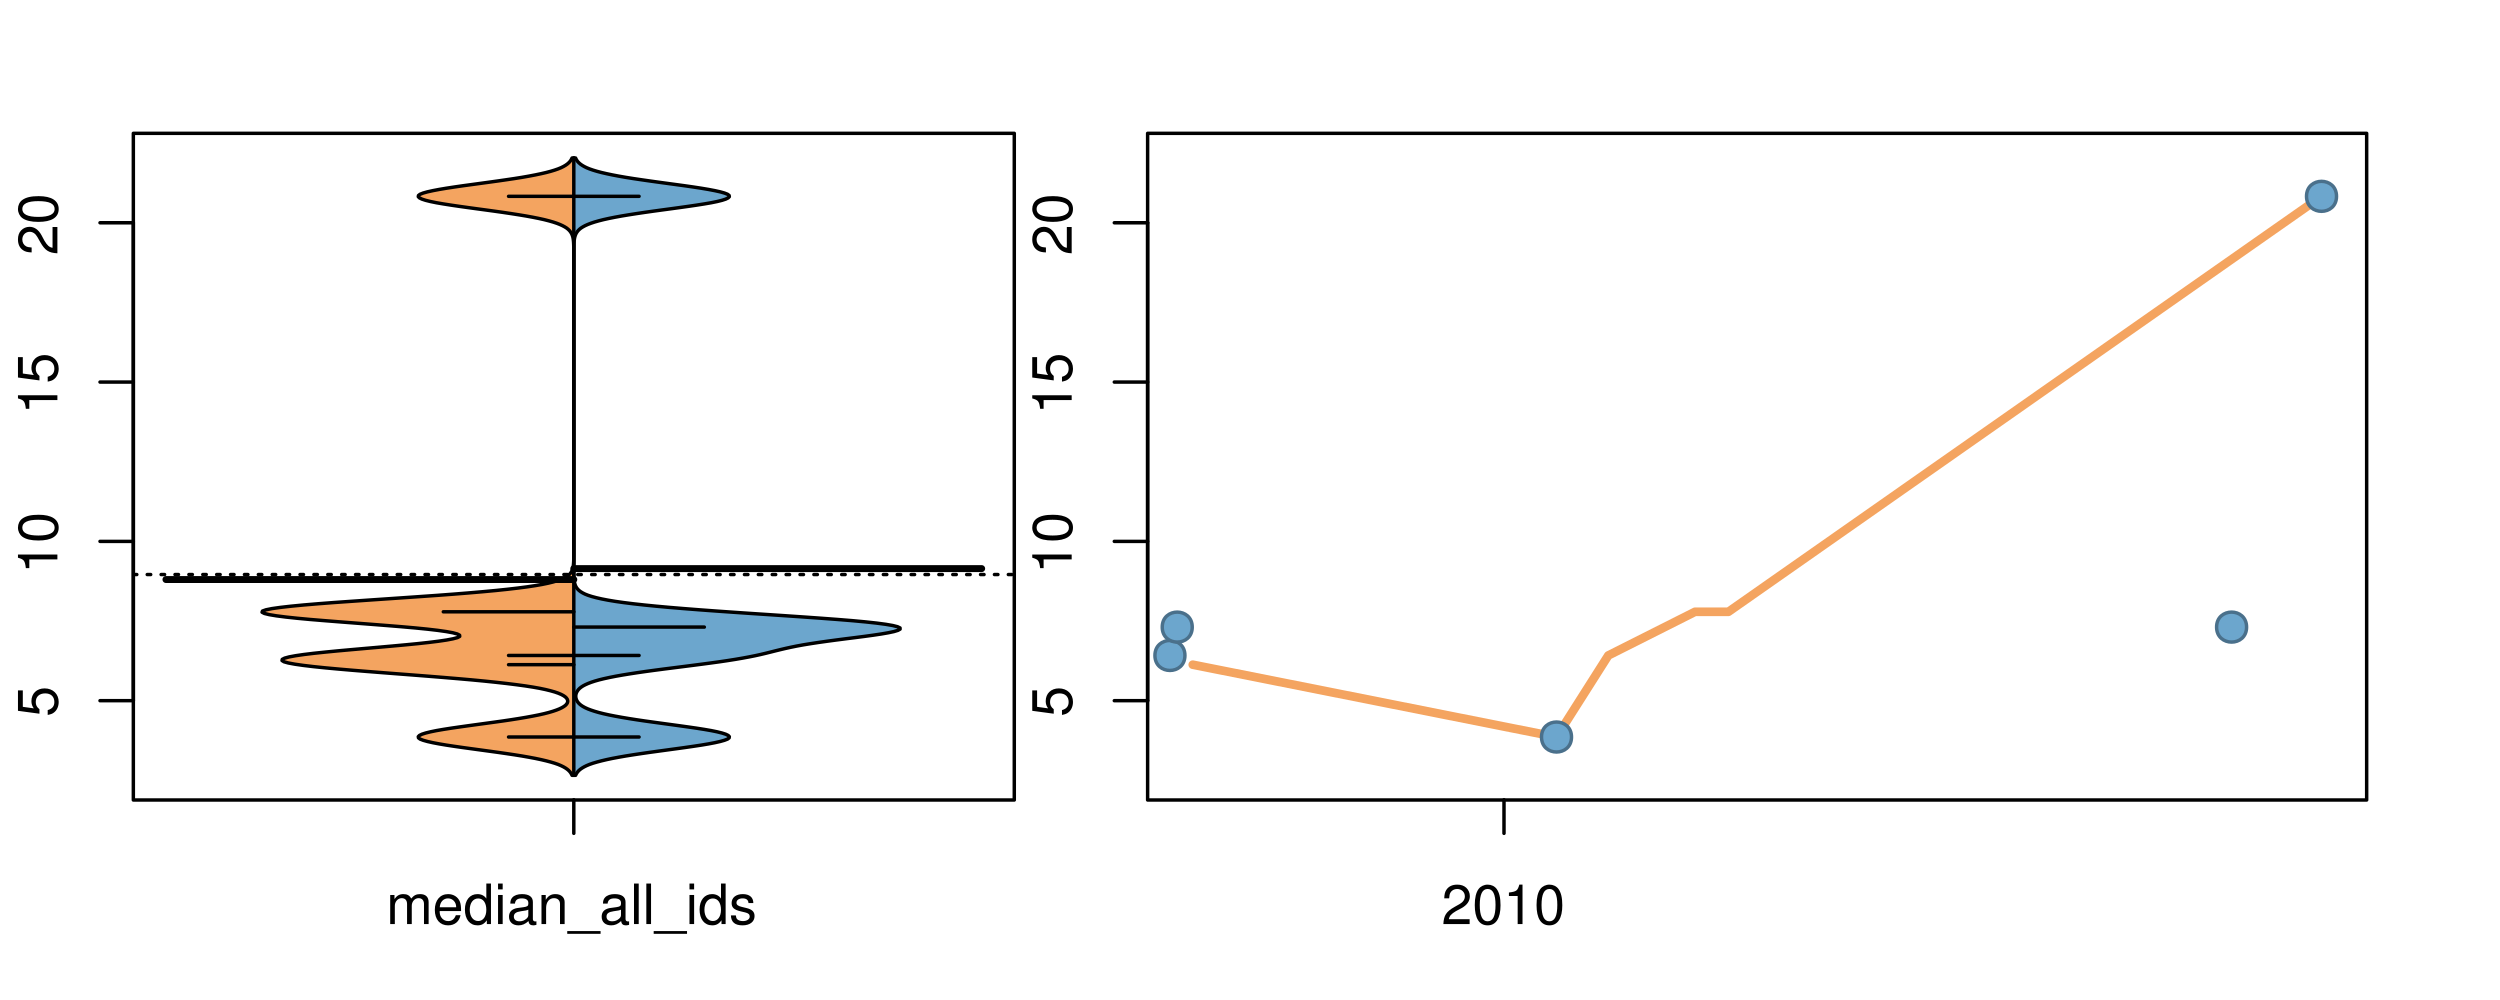 <?xml version="1.0" encoding="UTF-8"?>
<svg xmlns="http://www.w3.org/2000/svg" xmlns:xlink="http://www.w3.org/1999/xlink" width="540pt" height="216pt" viewBox="0 0 540 216" version="1.1">
<defs>
<g>
<symbol overflow="visible" id="glyph0-0">
<path style="stroke:none;" d="M -8.516 -5.719 L -8.516 -1.312 L -3.875 -0.688 L -3.875 -1.656 C -4.469 -2.141 -4.672 -2.562 -4.672 -3.219 C -4.672 -4.359 -3.891 -5.078 -2.625 -5.078 C -1.406 -5.078 -0.656 -4.375 -0.656 -3.219 C -0.656 -2.297 -1.125 -1.734 -2.094 -1.469 L -2.094 -0.422 C -1.391 -0.562 -1.062 -0.688 -0.75 -0.938 C -0.094 -1.422 0.281 -2.281 0.281 -3.234 C 0.281 -4.953 -0.969 -6.156 -2.766 -6.156 C -4.453 -6.156 -5.609 -5.047 -5.609 -3.406 C -5.609 -2.812 -5.453 -2.328 -5.094 -1.844 L -7.469 -2.172 L -7.469 -5.719 Z M -8.516 -5.719 "/>
</symbol>
<symbol overflow="visible" id="glyph0-1">
<path style="stroke:none;" d="M -6.062 -3.109 L 0 -3.109 L 0 -4.156 L -8.516 -4.156 L -8.516 -3.469 C -7.203 -3.094 -7.016 -2.859 -6.812 -1.219 L -6.062 -1.219 Z M -6.062 -3.109 "/>
</symbol>
<symbol overflow="visible" id="glyph0-2">
<path style="stroke:none;" d="M -8.516 -3.297 C -8.516 -2.516 -8.156 -1.781 -7.578 -1.344 C -6.828 -0.797 -5.688 -0.516 -4.109 -0.516 C -1.25 -0.516 0.281 -1.469 0.281 -3.297 C 0.281 -5.094 -1.25 -6.078 -4.047 -6.078 C -5.703 -6.078 -6.797 -5.812 -7.578 -5.25 C -8.172 -4.812 -8.516 -4.109 -8.516 -3.297 Z M -7.578 -3.297 C -7.578 -4.438 -6.422 -5 -4.141 -5 C -1.734 -5 -0.594 -4.453 -0.594 -3.281 C -0.594 -2.156 -1.781 -1.594 -4.109 -1.594 C -6.438 -1.594 -7.578 -2.156 -7.578 -3.297 Z M -7.578 -3.297 "/>
</symbol>
<symbol overflow="visible" id="glyph0-3">
<path style="stroke:none;" d="M -1.047 -6.078 L -1.047 -1.594 C -1.734 -1.703 -2.188 -2.094 -2.797 -3.125 L -3.438 -4.328 C -4.094 -5.516 -4.969 -6.125 -6.016 -6.125 C -6.719 -6.125 -7.375 -5.844 -7.844 -5.344 C -8.297 -4.844 -8.516 -4.219 -8.516 -3.406 C -8.516 -2.328 -8.125 -1.531 -7.406 -1.062 C -6.953 -0.75 -6.422 -0.625 -5.562 -0.594 L -5.562 -1.656 C -6.125 -1.688 -6.484 -1.766 -6.75 -1.906 C -7.266 -2.188 -7.578 -2.734 -7.578 -3.375 C -7.578 -4.328 -6.906 -5.047 -5.984 -5.047 C -5.312 -5.047 -4.734 -4.656 -4.312 -3.906 L -3.688 -2.797 C -2.672 -1.016 -1.875 -0.5 0 -0.406 L 0 -6.078 Z M -1.047 -6.078 "/>
</symbol>
<symbol overflow="visible" id="glyph0-4">
<path style="stroke:none;" d="M -8.75 -5.938 L -8.75 -4.938 L -5.5 -4.938 C -6.125 -4.531 -6.469 -3.859 -6.469 -3.016 C -6.469 -1.375 -5.156 -0.312 -3.156 -0.312 C -1.031 -0.312 0.281 -1.359 0.281 -3.047 C 0.281 -3.906 -0.047 -4.516 -0.828 -5.047 L 0 -5.047 L 0 -5.938 Z M -5.531 -3.188 C -5.531 -4.266 -4.578 -4.938 -3.078 -4.938 C -1.625 -4.938 -0.656 -4.25 -0.656 -3.188 C -0.656 -2.094 -1.625 -1.359 -3.094 -1.359 C -4.562 -1.359 -5.531 -2.094 -5.531 -3.188 Z M -5.531 -3.188 "/>
</symbol>
<symbol overflow="visible" id="glyph0-5">
<path style="stroke:none;" d="M -6.281 -3.094 L -6.281 -2.047 L -7.266 -2.047 C -7.688 -2.047 -7.906 -2.297 -7.906 -2.75 C -7.906 -2.828 -7.906 -2.875 -7.891 -3.094 L -8.719 -3.094 C -8.766 -2.875 -8.781 -2.734 -8.781 -2.531 C -8.781 -1.609 -8.25 -1.062 -7.359 -1.062 L -6.281 -1.062 L -6.281 -0.219 L -5.469 -0.219 L -5.469 -1.062 L 0 -1.062 L 0 -2.047 L -5.469 -2.047 L -5.469 -3.094 Z M -6.281 -3.094 "/>
</symbol>
<symbol overflow="visible" id="glyph0-6">
<path style="stroke:none;" d="M 1.516 -6.938 L 1.516 0.266 L 2.109 0.266 L 2.109 -6.938 Z M 1.516 -6.938 "/>
</symbol>
<symbol overflow="visible" id="glyph0-7">
<path style="stroke:none;" d="M -6.469 -3.266 C -6.469 -1.5 -5.203 -0.438 -3.094 -0.438 C -0.984 -0.438 0.281 -1.484 0.281 -3.281 C 0.281 -5.047 -0.984 -6.125 -3.047 -6.125 C -5.219 -6.125 -6.469 -5.078 -6.469 -3.266 Z M -5.547 -3.281 C -5.547 -4.406 -4.625 -5.078 -3.062 -5.078 C -1.578 -5.078 -0.641 -4.375 -0.641 -3.281 C -0.641 -2.156 -1.578 -1.469 -3.094 -1.469 C -4.609 -1.469 -5.547 -2.156 -5.547 -3.281 Z M -5.547 -3.281 "/>
</symbol>
<symbol overflow="visible" id="glyph0-8">
<path style="stroke:none;" d="M -8.75 -1.828 L -8.75 -0.812 L 0 -0.812 L 0 -1.828 Z M -8.75 -1.828 "/>
</symbol>
<symbol overflow="visible" id="glyph0-9">
<path style="stroke:none;" d="M -1.25 -2.297 L -1.25 -1.047 L 0 -1.047 L 0 -2.297 Z M -1.25 -2.297 "/>
</symbol>
<symbol overflow="visible" id="glyph0-10">
<path style="stroke:none;" d="M -8.516 -6.234 L -8.516 -0.547 L -7.469 -0.547 L -7.469 -5.141 C -4.578 -3.125 -2.797 -2.297 0 -1.656 L 0 -2.781 C -2.719 -3.25 -5.062 -4.312 -7.625 -6.234 Z M -8.516 -6.234 "/>
</symbol>
<symbol overflow="visible" id="glyph0-11">
<path style="stroke:none;" d="M 0 -3.422 L -6.281 -5.828 L -6.281 -4.703 L -1.188 -2.922 L -6.281 -1.25 L -6.281 -0.125 L 0 -2.328 Z M 0 -3.422 "/>
</symbol>
<symbol overflow="visible" id="glyph0-12">
<path style="stroke:none;" d="M -0.594 -6.422 C -0.562 -6.312 -0.562 -6.266 -0.562 -6.203 C -0.562 -5.859 -0.75 -5.656 -1.062 -5.656 L -4.75 -5.656 C -5.875 -5.656 -6.469 -4.844 -6.469 -3.297 C -6.469 -2.391 -6.203 -1.625 -5.734 -1.219 C -5.406 -0.922 -5.047 -0.797 -4.422 -0.781 L -4.422 -1.781 C -5.203 -1.875 -5.547 -2.328 -5.547 -3.266 C -5.547 -4.156 -5.203 -4.672 -4.609 -4.672 L -4.344 -4.672 C -3.922 -4.672 -3.75 -4.422 -3.641 -3.625 C -3.469 -2.203 -3.422 -1.984 -3.266 -1.609 C -2.969 -0.875 -2.406 -0.5 -1.578 -0.5 C -0.438 -0.5 0.281 -1.297 0.281 -2.562 C 0.281 -3.359 0 -4 -0.641 -4.703 C -0.016 -4.781 0.281 -5.094 0.281 -5.734 C 0.281 -5.938 0.25 -6.094 0.172 -6.422 Z M -1.984 -4.672 C -1.641 -4.672 -1.438 -4.578 -1.156 -4.266 C -0.797 -3.859 -0.594 -3.375 -0.594 -2.781 C -0.594 -2 -0.969 -1.547 -1.609 -1.547 C -2.266 -1.547 -2.609 -1.984 -2.766 -3.062 C -2.906 -4.109 -2.953 -4.328 -3.109 -4.672 Z M -1.984 -4.672 "/>
</symbol>
<symbol overflow="visible" id="glyph0-13">
<path style="stroke:none;" d="M 0 -5.781 L -6.281 -5.781 L -6.281 -4.781 L -2.719 -4.781 C -1.438 -4.781 -0.594 -4.109 -0.594 -3.078 C -0.594 -2.281 -1.078 -1.781 -1.844 -1.781 L -6.281 -1.781 L -6.281 -0.781 L -1.438 -0.781 C -0.391 -0.781 0.281 -1.562 0.281 -2.781 C 0.281 -3.703 -0.047 -4.297 -0.875 -4.891 L 0 -4.891 Z M 0 -5.781 "/>
</symbol>
<symbol overflow="visible" id="glyph0-14">
<path style="stroke:none;" d="M -2.812 -6.156 C -3.766 -6.156 -4.344 -6.078 -4.812 -5.906 C -5.844 -5.5 -6.469 -4.531 -6.469 -3.359 C -6.469 -1.609 -5.125 -0.484 -3.062 -0.484 C -1 -0.484 0.281 -1.578 0.281 -3.344 C 0.281 -4.781 -0.547 -5.766 -1.906 -6.031 L -1.906 -5.016 C -1.078 -4.734 -0.641 -4.172 -0.641 -3.375 C -0.641 -2.734 -0.938 -2.203 -1.469 -1.859 C -1.828 -1.625 -2.188 -1.531 -2.812 -1.531 Z M -3.625 -1.547 C -4.781 -1.625 -5.547 -2.344 -5.547 -3.344 C -5.547 -4.328 -4.734 -5.094 -3.703 -5.094 C -3.672 -5.094 -3.641 -5.094 -3.625 -5.078 Z M -3.625 -1.547 "/>
</symbol>
<symbol overflow="visible" id="glyph1-0">
<path style="stroke:none;" d="M 0.844 -6.281 L 0.844 0 L 1.844 0 L 1.844 -3.953 C 1.844 -4.859 2.516 -5.594 3.328 -5.594 C 4.062 -5.594 4.484 -5.141 4.484 -4.328 L 4.484 0 L 5.5 0 L 5.5 -3.953 C 5.5 -4.859 6.156 -5.594 6.969 -5.594 C 7.703 -5.594 8.141 -5.125 8.141 -4.328 L 8.141 0 L 9.141 0 L 9.141 -4.719 C 9.141 -5.844 8.5 -6.469 7.312 -6.469 C 6.484 -6.469 5.969 -6.219 5.391 -5.516 C 5.016 -6.188 4.516 -6.469 3.703 -6.469 C 2.859 -6.469 2.297 -6.156 1.766 -5.406 L 1.766 -6.281 Z M 0.844 -6.281 "/>
</symbol>
<symbol overflow="visible" id="glyph1-1">
<path style="stroke:none;" d="M 6.156 -2.812 C 6.156 -3.766 6.078 -4.344 5.906 -4.812 C 5.5 -5.844 4.531 -6.469 3.359 -6.469 C 1.609 -6.469 0.484 -5.125 0.484 -3.062 C 0.484 -1 1.578 0.281 3.344 0.281 C 4.781 0.281 5.766 -0.547 6.031 -1.906 L 5.016 -1.906 C 4.734 -1.078 4.172 -0.641 3.375 -0.641 C 2.734 -0.641 2.203 -0.938 1.859 -1.469 C 1.625 -1.828 1.531 -2.188 1.531 -2.812 Z M 1.547 -3.625 C 1.625 -4.781 2.344 -5.547 3.344 -5.547 C 4.328 -5.547 5.094 -4.734 5.094 -3.703 C 5.094 -3.672 5.094 -3.641 5.078 -3.625 Z M 1.547 -3.625 "/>
</symbol>
<symbol overflow="visible" id="glyph1-2">
<path style="stroke:none;" d="M 5.938 -8.75 L 4.938 -8.75 L 4.938 -5.5 C 4.531 -6.125 3.859 -6.469 3.016 -6.469 C 1.375 -6.469 0.312 -5.156 0.312 -3.156 C 0.312 -1.031 1.359 0.281 3.047 0.281 C 3.906 0.281 4.516 -0.047 5.047 -0.828 L 5.047 0 L 5.938 0 Z M 3.188 -5.531 C 4.266 -5.531 4.938 -4.578 4.938 -3.078 C 4.938 -1.625 4.25 -0.656 3.188 -0.656 C 2.094 -0.656 1.359 -1.625 1.359 -3.094 C 1.359 -4.562 2.094 -5.531 3.188 -5.531 Z M 3.188 -5.531 "/>
</symbol>
<symbol overflow="visible" id="glyph1-3">
<path style="stroke:none;" d="M 1.797 -6.281 L 0.797 -6.281 L 0.797 0 L 1.797 0 Z M 1.797 -8.75 L 0.797 -8.75 L 0.797 -7.484 L 1.797 -7.484 Z M 1.797 -8.75 "/>
</symbol>
<symbol overflow="visible" id="glyph1-4">
<path style="stroke:none;" d="M 6.422 -0.594 C 6.312 -0.562 6.266 -0.562 6.203 -0.562 C 5.859 -0.562 5.656 -0.75 5.656 -1.062 L 5.656 -4.75 C 5.656 -5.875 4.844 -6.469 3.297 -6.469 C 2.391 -6.469 1.625 -6.203 1.219 -5.734 C 0.922 -5.406 0.797 -5.047 0.781 -4.422 L 1.781 -4.422 C 1.875 -5.203 2.328 -5.547 3.266 -5.547 C 4.156 -5.547 4.672 -5.203 4.672 -4.609 L 4.672 -4.344 C 4.672 -3.922 4.422 -3.75 3.625 -3.641 C 2.203 -3.469 1.984 -3.422 1.609 -3.266 C 0.875 -2.969 0.5 -2.406 0.5 -1.578 C 0.5 -0.438 1.297 0.281 2.562 0.281 C 3.359 0.281 4 0 4.703 -0.641 C 4.781 -0.016 5.094 0.281 5.734 0.281 C 5.938 0.281 6.094 0.25 6.422 0.172 Z M 4.672 -1.984 C 4.672 -1.641 4.578 -1.438 4.266 -1.156 C 3.859 -0.797 3.375 -0.594 2.781 -0.594 C 2 -0.594 1.547 -0.969 1.547 -1.609 C 1.547 -2.266 1.984 -2.609 3.062 -2.766 C 4.109 -2.906 4.328 -2.953 4.672 -3.109 Z M 4.672 -1.984 "/>
</symbol>
<symbol overflow="visible" id="glyph1-5">
<path style="stroke:none;" d="M 0.844 -6.281 L 0.844 0 L 1.844 0 L 1.844 -3.469 C 1.844 -4.75 2.516 -5.594 3.547 -5.594 C 4.344 -5.594 4.844 -5.109 4.844 -4.359 L 4.844 0 L 5.844 0 L 5.844 -4.75 C 5.844 -5.797 5.062 -6.469 3.859 -6.469 C 2.922 -6.469 2.312 -6.109 1.766 -5.234 L 1.766 -6.281 Z M 0.844 -6.281 "/>
</symbol>
<symbol overflow="visible" id="glyph1-6">
<path style="stroke:none;" d="M 6.938 1.516 L -0.266 1.516 L -0.266 2.109 L 6.938 2.109 Z M 6.938 1.516 "/>
</symbol>
<symbol overflow="visible" id="glyph1-7">
<path style="stroke:none;" d="M 1.828 -8.75 L 0.812 -8.75 L 0.812 0 L 1.828 0 Z M 1.828 -8.75 "/>
</symbol>
<symbol overflow="visible" id="glyph1-8">
<path style="stroke:none;" d="M 5.25 -4.531 C 5.25 -5.766 4.422 -6.469 2.969 -6.469 C 1.516 -6.469 0.562 -5.719 0.562 -4.547 C 0.562 -3.562 1.062 -3.094 2.562 -2.734 L 3.484 -2.516 C 4.188 -2.344 4.469 -2.094 4.469 -1.625 C 4.469 -1.047 3.875 -0.641 3 -0.641 C 2.453 -0.641 2 -0.797 1.75 -1.062 C 1.594 -1.25 1.531 -1.422 1.469 -1.875 L 0.406 -1.875 C 0.453 -0.422 1.266 0.281 2.922 0.281 C 4.5 0.281 5.516 -0.5 5.516 -1.719 C 5.516 -2.656 4.984 -3.172 3.734 -3.469 L 2.766 -3.703 C 1.953 -3.891 1.609 -4.156 1.609 -4.594 C 1.609 -5.172 2.125 -5.547 2.938 -5.547 C 3.75 -5.547 4.172 -5.203 4.203 -4.531 Z M 5.25 -4.531 "/>
</symbol>
<symbol overflow="visible" id="glyph1-9">
<path style="stroke:none;" d="M 6.078 -1.047 L 1.594 -1.047 C 1.703 -1.734 2.094 -2.188 3.125 -2.797 L 4.328 -3.438 C 5.516 -4.094 6.125 -4.969 6.125 -6.016 C 6.125 -6.719 5.844 -7.375 5.344 -7.844 C 4.844 -8.297 4.219 -8.516 3.406 -8.516 C 2.328 -8.516 1.531 -8.125 1.062 -7.406 C 0.75 -6.953 0.625 -6.422 0.594 -5.562 L 1.656 -5.562 C 1.688 -6.125 1.766 -6.484 1.906 -6.75 C 2.188 -7.266 2.734 -7.578 3.375 -7.578 C 4.328 -7.578 5.047 -6.906 5.047 -5.984 C 5.047 -5.312 4.656 -4.734 3.906 -4.312 L 2.797 -3.688 C 1.016 -2.672 0.5 -1.875 0.406 0 L 6.078 0 Z M 6.078 -1.047 "/>
</symbol>
<symbol overflow="visible" id="glyph1-10">
<path style="stroke:none;" d="M 3.297 -8.516 C 2.516 -8.516 1.781 -8.156 1.344 -7.578 C 0.797 -6.828 0.516 -5.688 0.516 -4.109 C 0.516 -1.25 1.469 0.281 3.297 0.281 C 5.094 0.281 6.078 -1.25 6.078 -4.047 C 6.078 -5.703 5.812 -6.797 5.25 -7.578 C 4.812 -8.172 4.109 -8.516 3.297 -8.516 Z M 3.297 -7.578 C 4.438 -7.578 5 -6.422 5 -4.141 C 5 -1.734 4.453 -0.594 3.281 -0.594 C 2.156 -0.594 1.594 -1.781 1.594 -4.109 C 1.594 -6.438 2.156 -7.578 3.297 -7.578 Z M 3.297 -7.578 "/>
</symbol>
<symbol overflow="visible" id="glyph1-11">
<path style="stroke:none;" d="M 3.109 -6.062 L 3.109 0 L 4.156 0 L 4.156 -8.516 L 3.469 -8.516 C 3.094 -7.203 2.859 -7.016 1.219 -6.812 L 1.219 -6.062 Z M 3.109 -6.062 "/>
</symbol>
</g>
<clipPath id="clip1">
  <path d="M 28.801 28.801 L 220.086 28.801 L 220.086 173.801 L 28.801 173.801 Z M 28.801 28.801 "/>
</clipPath>
<clipPath id="clip2">
  <path d="M 247.887 28.801 L 512.199 28.801 L 512.199 173.801 L 247.887 173.801 Z M 247.887 28.801 "/>
</clipPath>
<clipPath id="clip3">
  <path d="M 233.484 14.398 L 526.598 14.398 L 526.598 188.199 L 233.484 188.199 Z M 233.484 14.398 "/>
</clipPath>
<clipPath id="clip4">
  <path d="M 247.887 28.801 L 512.199 28.801 L 512.199 173.801 L 247.887 173.801 Z M 247.887 28.801 "/>
</clipPath>
</defs>
<g id="surface346">
<path style="fill:none;stroke-width:0.75;stroke-linecap:round;stroke-linejoin:round;stroke:rgb(0%,0%,0%);stroke-opacity:1;stroke-miterlimit:10;" d="M 28.801 172.801 L 219.086 172.801 L 219.086 28.801 L 28.801 28.801 L 28.801 172.801 "/>
<path style="fill:none;stroke-width:0.75;stroke-linecap:round;stroke-linejoin:round;stroke:rgb(0%,0%,0%);stroke-opacity:1;stroke-miterlimit:10;" d="M 28.801 151.348 L 28.801 48.117 "/>
<path style="fill:none;stroke-width:0.75;stroke-linecap:round;stroke-linejoin:round;stroke:rgb(0%,0%,0%);stroke-opacity:1;stroke-miterlimit:10;" d="M 28.801 151.348 L 21.602 151.348 "/>
<path style="fill:none;stroke-width:0.75;stroke-linecap:round;stroke-linejoin:round;stroke:rgb(0%,0%,0%);stroke-opacity:1;stroke-miterlimit:10;" d="M 28.801 116.938 L 21.602 116.938 "/>
<path style="fill:none;stroke-width:0.75;stroke-linecap:round;stroke-linejoin:round;stroke:rgb(0%,0%,0%);stroke-opacity:1;stroke-miterlimit:10;" d="M 28.801 82.527 L 21.602 82.527 "/>
<path style="fill:none;stroke-width:0.75;stroke-linecap:round;stroke-linejoin:round;stroke:rgb(0%,0%,0%);stroke-opacity:1;stroke-miterlimit:10;" d="M 28.801 48.117 L 21.602 48.117 "/>
<g style="fill:rgb(0%,0%,0%);fill-opacity:1;">
  <use xlink:href="#glyph0-0" x="12.396" y="154.848"/>
</g>
<g style="fill:rgb(0%,0%,0%);fill-opacity:1;">
  <use xlink:href="#glyph0-1" x="12.396" y="123.938"/>
  <use xlink:href="#glyph0-2" x="12.396" y="117.266"/>
</g>
<g style="fill:rgb(0%,0%,0%);fill-opacity:1;">
  <use xlink:href="#glyph0-1" x="12.396" y="89.527"/>
  <use xlink:href="#glyph0-0" x="12.396" y="82.855"/>
</g>
<g style="fill:rgb(0%,0%,0%);fill-opacity:1;">
  <use xlink:href="#glyph0-3" x="12.396" y="55.117"/>
  <use xlink:href="#glyph0-2" x="12.396" y="48.445"/>
</g>
<path style="fill:none;stroke-width:0.75;stroke-linecap:round;stroke-linejoin:round;stroke:rgb(0%,0%,0%);stroke-opacity:1;stroke-miterlimit:10;" d="M 123.941 172.801 L 123.941 172.801 "/>
<path style="fill:none;stroke-width:0.75;stroke-linecap:round;stroke-linejoin:round;stroke:rgb(0%,0%,0%);stroke-opacity:1;stroke-miterlimit:10;" d="M 123.941 172.801 L 123.941 180 "/>
<g style="fill:rgb(0%,0%,0%);fill-opacity:1;">
  <use xlink:href="#glyph1-0" x="83.441" y="199.596"/>
  <use xlink:href="#glyph1-1" x="93.438" y="199.596"/>
  <use xlink:href="#glyph1-2" x="100.109" y="199.596"/>
  <use xlink:href="#glyph1-3" x="106.781" y="199.596"/>
  <use xlink:href="#glyph1-4" x="109.445" y="199.596"/>
  <use xlink:href="#glyph1-5" x="116.117" y="199.596"/>
  <use xlink:href="#glyph1-6" x="122.789" y="199.596"/>
  <use xlink:href="#glyph1-4" x="129.461" y="199.596"/>
  <use xlink:href="#glyph1-7" x="136.133" y="199.596"/>
  <use xlink:href="#glyph1-7" x="138.797" y="199.596"/>
  <use xlink:href="#glyph1-6" x="141.461" y="199.596"/>
  <use xlink:href="#glyph1-3" x="148.133" y="199.596"/>
  <use xlink:href="#glyph1-2" x="150.797" y="199.596"/>
  <use xlink:href="#glyph1-8" x="157.469" y="199.596"/>
</g>
<g clip-path="url(#clip1)" clip-rule="nonzero">
<path style="fill:none;stroke-width:0.75;stroke-linecap:round;stroke-linejoin:round;stroke:rgb(0%,0%,0%);stroke-opacity:1;stroke-dasharray:0.75,2.25;stroke-miterlimit:10;" d="M 28.801 124.102 L 219.086 124.102 "/>
<path style=" stroke:none;fill-rule:nonzero;fill:rgb(95.686%,64.314%,37.647%);fill-opacity:1;" d="M 123.941 34.133 L 123.559 34.133 L 123.434 34.395 L 123.281 34.656 L 123.082 34.918 L 122.832 35.176 L 122.527 35.438 L 122.156 35.699 L 121.711 35.961 L 121.18 36.223 L 120.555 36.48 L 119.805 36.742 L 118.941 37.004 L 117.953 37.266 L 116.84 37.523 L 115.594 37.785 L 114.223 38.047 L 112.727 38.309 L 111.09 38.57 L 109.352 38.828 L 107.535 39.09 L 105.656 39.352 L 103.742 39.613 L 101.824 39.875 L 99.93 40.133 L 98.117 40.395 L 96.418 40.656 L 94.863 40.918 L 93.488 41.18 L 92.324 41.438 L 91.398 41.699 L 90.73 41.961 L 90.391 42.223 L 90.348 42.484 L 90.598 42.742 L 91.125 43.004 L 91.926 43.266 L 92.977 43.527 L 94.254 43.789 L 95.758 44.047 L 97.422 44.309 L 99.199 44.57 L 101.059 44.832 L 102.969 45.094 L 104.887 45.352 L 106.789 45.613 L 108.637 45.875 L 110.398 46.137 L 112.062 46.398 L 113.617 46.656 L 115.055 46.918 L 116.359 47.18 L 117.539 47.441 L 118.566 47.703 L 119.469 47.961 L 120.254 48.223 L 120.93 48.484 L 121.504 48.746 L 121.992 49.008 L 122.398 49.266 L 122.723 49.527 L 122.988 49.789 L 123.203 50.051 L 123.375 50.312 L 123.512 50.57 L 123.617 50.832 L 123.703 51.094 L 123.766 51.355 L 123.812 51.617 L 123.848 51.875 L 123.875 52.137 L 123.895 52.398 L 123.918 52.922 L 123.926 53.18 L 123.938 53.965 L 123.938 54.227 L 123.941 54.484 L 123.941 119.719 L 123.938 119.977 L 123.938 120.238 L 123.93 120.762 L 123.922 121.023 L 123.914 121.281 L 123.898 121.543 L 123.879 121.805 L 123.855 122.066 L 123.82 122.328 L 123.773 122.586 L 123.707 122.848 L 123.621 123.109 L 123.504 123.371 L 123.352 123.633 L 123.156 123.891 L 122.906 124.152 L 122.594 124.414 L 122.203 124.676 L 121.699 124.938 L 121.078 125.195 L 120.324 125.457 L 119.414 125.719 L 118.336 125.98 L 117.066 126.242 L 115.59 126.5 L 113.844 126.762 L 111.844 127.023 L 109.594 127.285 L 107.082 127.547 L 104.312 127.805 L 101.297 128.066 L 98.047 128.328 L 94.562 128.59 L 90.906 128.848 L 87.141 129.109 L 79.477 129.633 L 75.707 129.895 L 72.062 130.152 L 68.664 130.414 L 65.574 130.676 L 62.855 130.938 L 60.562 131.199 L 58.742 131.457 L 57.445 131.719 L 56.699 131.98 L 56.602 132.242 L 57.105 132.504 L 58.156 132.762 L 59.723 133.023 L 61.762 133.285 L 64.219 133.547 L 67.035 133.809 L 70.152 134.066 L 73.457 134.328 L 76.844 134.59 L 80.234 134.852 L 83.551 135.113 L 86.719 135.371 L 89.668 135.633 L 92.293 135.895 L 94.535 136.156 L 96.383 136.418 L 97.801 136.676 L 98.766 136.938 L 99.27 137.199 L 99.301 137.461 L 98.812 137.723 L 97.848 137.98 L 96.469 138.242 L 94.707 138.504 L 92.605 138.766 L 90.207 139.027 L 87.562 139.285 L 84.719 139.547 L 81.762 139.809 L 78.773 140.07 L 75.812 140.332 L 72.953 140.59 L 70.254 140.852 L 67.773 141.113 L 65.613 141.375 L 63.832 141.637 L 62.445 141.895 L 61.48 142.156 L 60.969 142.418 L 60.918 142.68 L 61.336 142.941 L 62.258 143.199 L 63.664 143.461 L 65.477 143.723 L 67.66 143.984 L 70.172 144.246 L 72.965 144.504 L 75.988 144.766 L 79.199 145.027 L 82.523 145.289 L 85.898 145.551 L 89.266 145.809 L 92.586 146.07 L 95.82 146.332 L 98.93 146.594 L 101.867 146.852 L 104.602 147.113 L 107.129 147.375 L 109.449 147.637 L 111.555 147.898 L 113.441 148.156 L 115.121 148.418 L 116.582 148.68 L 117.828 148.941 L 118.898 149.203 L 119.809 149.461 L 120.566 149.723 L 121.191 149.984 L 121.691 150.246 L 122.074 150.508 L 122.344 150.766 L 122.523 151.027 L 122.613 151.289 L 122.625 151.551 L 122.555 151.812 L 122.398 152.07 L 122.16 152.332 L 121.816 152.594 L 121.375 152.855 L 120.836 153.117 L 120.188 153.375 L 119.422 153.637 L 118.535 153.898 L 117.516 154.16 L 116.344 154.422 L 115.043 154.68 L 113.613 154.941 L 112.059 155.203 L 110.395 155.465 L 108.633 155.727 L 106.789 155.984 L 104.887 156.246 L 102.965 156.508 L 101.059 156.77 L 99.199 157.031 L 97.422 157.289 L 95.758 157.551 L 94.254 157.812 L 92.977 158.074 L 91.926 158.336 L 91.125 158.594 L 90.598 158.855 L 90.348 159.117 L 90.391 159.379 L 90.73 159.641 L 91.398 159.898 L 92.324 160.16 L 93.488 160.422 L 94.863 160.684 L 96.418 160.945 L 98.117 161.203 L 99.93 161.465 L 101.824 161.727 L 103.742 161.988 L 105.656 162.25 L 107.535 162.508 L 109.352 162.77 L 111.09 163.031 L 112.727 163.293 L 114.223 163.555 L 115.594 163.812 L 116.84 164.074 L 117.953 164.336 L 118.941 164.598 L 119.805 164.855 L 120.555 165.117 L 121.18 165.379 L 121.711 165.641 L 122.156 165.902 L 122.527 166.16 L 122.832 166.422 L 123.082 166.684 L 123.281 166.945 L 123.434 167.207 L 123.559 167.465 L 123.941 167.465 Z M 123.941 34.133 "/>
<path style="fill:none;stroke-width:0.75;stroke-linecap:round;stroke-linejoin:round;stroke:rgb(0%,0%,0%);stroke-opacity:1;stroke-miterlimit:10;" d="M 123.941 34.133 L 123.559 34.133 L 123.434 34.395 L 123.281 34.656 L 123.082 34.918 L 122.832 35.176 L 122.527 35.438 L 122.156 35.699 L 121.711 35.961 L 121.18 36.223 L 120.555 36.48 L 119.805 36.742 L 118.941 37.004 L 117.953 37.266 L 116.84 37.523 L 115.594 37.785 L 114.223 38.047 L 112.727 38.309 L 111.09 38.57 L 109.352 38.828 L 107.535 39.09 L 105.656 39.352 L 103.742 39.613 L 101.824 39.875 L 99.93 40.133 L 98.117 40.395 L 96.418 40.656 L 94.863 40.918 L 93.488 41.18 L 92.324 41.438 L 91.398 41.699 L 90.73 41.961 L 90.391 42.223 L 90.348 42.484 L 90.598 42.742 L 91.125 43.004 L 91.926 43.266 L 92.977 43.527 L 94.254 43.789 L 95.758 44.047 L 97.422 44.309 L 99.199 44.57 L 101.059 44.832 L 102.969 45.094 L 104.887 45.352 L 106.789 45.613 L 108.637 45.875 L 110.398 46.137 L 112.062 46.398 L 113.617 46.656 L 115.055 46.918 L 116.359 47.18 L 117.539 47.441 L 118.566 47.703 L 119.469 47.961 L 120.254 48.223 L 120.93 48.484 L 121.504 48.746 L 121.992 49.008 L 122.398 49.266 L 122.723 49.527 L 122.988 49.789 L 123.203 50.051 L 123.375 50.312 L 123.512 50.57 L 123.617 50.832 L 123.703 51.094 L 123.766 51.355 L 123.812 51.617 L 123.848 51.875 L 123.875 52.137 L 123.895 52.398 L 123.918 52.922 L 123.926 53.18 L 123.938 53.965 L 123.938 54.227 L 123.941 54.484 L 123.941 119.719 L 123.938 119.977 L 123.938 120.238 L 123.93 120.762 L 123.922 121.023 L 123.914 121.281 L 123.898 121.543 L 123.879 121.805 L 123.855 122.066 L 123.82 122.328 L 123.773 122.586 L 123.707 122.848 L 123.621 123.109 L 123.504 123.371 L 123.352 123.633 L 123.156 123.891 L 122.906 124.152 L 122.594 124.414 L 122.203 124.676 L 121.699 124.938 L 121.078 125.195 L 120.324 125.457 L 119.414 125.719 L 118.336 125.98 L 117.066 126.242 L 115.59 126.5 L 113.844 126.762 L 111.844 127.023 L 109.594 127.285 L 107.082 127.547 L 104.312 127.805 L 101.297 128.066 L 98.047 128.328 L 94.562 128.59 L 90.906 128.848 L 87.141 129.109 L 79.477 129.633 L 75.707 129.895 L 72.062 130.152 L 68.664 130.414 L 65.574 130.676 L 62.855 130.938 L 60.562 131.199 L 58.742 131.457 L 57.445 131.719 L 56.699 131.98 L 56.602 132.242 L 57.105 132.504 L 58.156 132.762 L 59.723 133.023 L 61.762 133.285 L 64.219 133.547 L 67.035 133.809 L 70.152 134.066 L 73.457 134.328 L 76.844 134.59 L 80.234 134.852 L 83.551 135.113 L 86.719 135.371 L 89.668 135.633 L 92.293 135.895 L 94.535 136.156 L 96.383 136.418 L 97.801 136.676 L 98.766 136.938 L 99.27 137.199 L 99.301 137.461 L 98.812 137.723 L 97.848 137.98 L 96.469 138.242 L 94.707 138.504 L 92.605 138.766 L 90.207 139.027 L 87.562 139.285 L 84.719 139.547 L 81.762 139.809 L 78.773 140.07 L 75.812 140.332 L 72.953 140.59 L 70.254 140.852 L 67.773 141.113 L 65.613 141.375 L 63.832 141.637 L 62.445 141.895 L 61.48 142.156 L 60.969 142.418 L 60.918 142.68 L 61.336 142.941 L 62.258 143.199 L 63.664 143.461 L 65.477 143.723 L 67.66 143.984 L 70.172 144.246 L 72.965 144.504 L 75.988 144.766 L 79.199 145.027 L 82.523 145.289 L 85.898 145.551 L 89.266 145.809 L 92.586 146.07 L 95.82 146.332 L 98.93 146.594 L 101.867 146.852 L 104.602 147.113 L 107.129 147.375 L 109.449 147.637 L 111.555 147.898 L 113.441 148.156 L 115.121 148.418 L 116.582 148.68 L 117.828 148.941 L 118.898 149.203 L 119.809 149.461 L 120.566 149.723 L 121.191 149.984 L 121.691 150.246 L 122.074 150.508 L 122.344 150.766 L 122.523 151.027 L 122.613 151.289 L 122.625 151.551 L 122.555 151.812 L 122.398 152.07 L 122.16 152.332 L 121.816 152.594 L 121.375 152.855 L 120.836 153.117 L 120.188 153.375 L 119.422 153.637 L 118.535 153.898 L 117.516 154.16 L 116.344 154.422 L 115.043 154.68 L 113.613 154.941 L 112.059 155.203 L 110.395 155.465 L 108.633 155.727 L 106.789 155.984 L 104.887 156.246 L 102.965 156.508 L 101.059 156.77 L 99.199 157.031 L 97.422 157.289 L 95.758 157.551 L 94.254 157.812 L 92.977 158.074 L 91.926 158.336 L 91.125 158.594 L 90.598 158.855 L 90.348 159.117 L 90.391 159.379 L 90.73 159.641 L 91.398 159.898 L 92.324 160.16 L 93.488 160.422 L 94.863 160.684 L 96.418 160.945 L 98.117 161.203 L 99.93 161.465 L 101.824 161.727 L 103.742 161.988 L 105.656 162.25 L 107.535 162.508 L 109.352 162.77 L 111.09 163.031 L 112.727 163.293 L 114.223 163.555 L 115.594 163.812 L 116.84 164.074 L 117.953 164.336 L 118.941 164.598 L 119.805 164.855 L 120.555 165.117 L 121.18 165.379 L 121.711 165.641 L 122.156 165.902 L 122.527 166.16 L 122.832 166.422 L 123.082 166.684 L 123.281 166.945 L 123.434 167.207 L 123.559 167.465 L 123.941 167.465 "/>
<path style=" stroke:none;fill-rule:nonzero;fill:rgb(42.353%,65.098%,80.392%);fill-opacity:1;" d="M 123.941 167.465 L 124.328 167.465 L 124.449 167.207 L 124.605 166.945 L 124.805 166.684 L 125.051 166.422 L 125.359 166.16 L 125.73 165.902 L 126.176 165.641 L 126.703 165.379 L 127.328 165.117 L 128.078 164.855 L 128.945 164.598 L 129.934 164.336 L 131.047 164.074 L 132.289 163.812 L 133.664 163.555 L 135.16 163.293 L 136.797 163.031 L 138.531 162.77 L 140.352 162.508 L 142.23 162.25 L 144.141 161.988 L 146.062 161.727 L 147.957 161.465 L 149.77 161.203 L 151.469 160.945 L 153.023 160.684 L 154.398 160.422 L 155.562 160.16 L 156.488 159.898 L 157.156 159.641 L 157.492 159.379 L 157.535 159.117 L 157.289 158.855 L 156.762 158.594 L 155.961 158.336 L 154.91 158.074 L 153.633 157.812 L 152.125 157.551 L 150.465 157.289 L 148.688 157.031 L 146.824 156.77 L 144.918 156.508 L 142.996 156.246 L 141.094 155.984 L 139.25 155.727 L 137.488 155.465 L 135.82 155.203 L 134.266 154.941 L 132.832 154.68 L 131.527 154.422 L 130.348 154.16 L 129.32 153.898 L 128.422 153.637 L 127.637 153.375 L 126.961 153.117 L 126.387 152.855 L 125.906 152.594 L 125.508 152.332 L 125.188 152.07 L 124.934 151.812 L 124.734 151.551 L 124.582 151.289 L 124.473 151.027 L 124.402 150.766 L 124.367 150.508 L 124.367 150.246 L 124.406 149.984 L 124.48 149.723 L 124.594 149.461 L 124.75 149.203 L 124.949 148.941 L 125.207 148.68 L 125.535 148.418 L 125.941 148.156 L 126.43 147.898 L 127.012 147.637 L 127.695 147.375 L 128.488 147.113 L 129.402 146.852 L 130.457 146.594 L 131.652 146.332 L 132.98 146.07 L 134.441 145.809 L 136.027 145.551 L 137.734 145.289 L 139.551 145.027 L 141.469 144.766 L 143.461 144.504 L 145.496 144.246 L 147.551 143.984 L 149.598 143.723 L 151.613 143.461 L 153.578 143.199 L 155.449 142.941 L 157.215 142.68 L 158.859 142.418 L 160.387 142.156 L 161.793 141.895 L 163.086 141.637 L 164.277 141.375 L 165.379 141.113 L 166.43 140.852 L 167.465 140.59 L 168.52 140.332 L 169.625 140.07 L 170.809 139.809 L 172.098 139.547 L 173.523 139.285 L 175.105 139.027 L 176.828 138.766 L 178.676 138.504 L 180.625 138.242 L 182.645 137.98 L 184.695 137.723 L 186.719 137.461 L 188.629 137.199 L 190.371 136.938 L 191.879 136.676 L 193.09 136.418 L 193.953 136.156 L 194.418 135.895 L 194.41 135.633 L 193.867 135.371 L 192.84 135.113 L 191.328 134.852 L 189.355 134.59 L 186.945 134.328 L 184.137 134.066 L 180.965 133.809 L 177.48 133.547 L 173.797 133.285 L 169.98 133.023 L 166.09 132.762 L 162.195 132.504 L 158.352 132.242 L 154.621 131.98 L 151.07 131.719 L 147.727 131.457 L 144.609 131.199 L 141.738 130.938 L 139.121 130.676 L 136.766 130.414 L 134.68 130.152 L 132.883 129.895 L 131.316 129.633 L 129.969 129.371 L 128.816 129.109 L 127.848 128.848 L 127.039 128.59 L 126.375 128.328 L 125.852 128.066 L 125.422 127.805 L 125.082 127.547 L 124.809 127.285 L 124.594 127.023 L 124.426 126.762 L 124.301 126.5 L 124.207 126.242 L 124.137 125.98 L 124.082 125.719 L 124.043 125.457 L 124.012 125.195 L 123.992 124.938 L 123.977 124.676 L 123.965 124.414 L 123.961 124.152 L 123.953 123.891 L 123.949 123.633 L 123.949 123.371 L 123.945 123.109 L 123.945 122.066 L 123.941 121.805 L 123.941 55.527 L 123.945 55.27 L 123.945 54.227 L 123.949 53.965 L 123.949 53.703 L 123.953 53.441 L 123.961 53.18 L 123.969 52.922 L 123.977 52.66 L 123.992 52.398 L 124.012 52.137 L 124.039 51.875 L 124.074 51.617 L 124.121 51.355 L 124.184 51.094 L 124.27 50.832 L 124.375 50.57 L 124.512 50.312 L 124.684 50.051 L 124.898 49.789 L 125.164 49.527 L 125.488 49.266 L 125.895 49.008 L 126.379 48.746 L 126.957 48.484 L 127.633 48.223 L 128.418 47.961 L 129.32 47.703 L 130.348 47.441 L 131.523 47.18 L 132.832 46.918 L 134.266 46.656 L 135.82 46.398 L 137.488 46.137 L 139.25 45.875 L 141.094 45.613 L 142.996 45.352 L 144.918 45.094 L 146.824 44.832 L 148.688 44.57 L 150.465 44.309 L 152.125 44.047 L 153.633 43.789 L 154.91 43.527 L 155.961 43.266 L 156.762 43.004 L 157.289 42.742 L 157.535 42.484 L 157.492 42.223 L 157.156 41.961 L 156.488 41.699 L 155.562 41.438 L 154.398 41.18 L 153.023 40.918 L 151.469 40.656 L 149.77 40.395 L 147.957 40.133 L 146.062 39.875 L 144.141 39.613 L 142.23 39.352 L 140.352 39.09 L 138.531 38.828 L 136.797 38.57 L 135.16 38.309 L 133.664 38.047 L 132.289 37.785 L 131.047 37.523 L 129.934 37.266 L 128.945 37.004 L 128.078 36.742 L 127.328 36.48 L 126.703 36.223 L 126.176 35.961 L 125.73 35.699 L 125.359 35.438 L 125.051 35.176 L 124.805 34.918 L 124.605 34.656 L 124.449 34.395 L 124.328 34.133 L 123.941 34.133 Z M 123.941 167.465 "/>
<path style="fill:none;stroke-width:0.75;stroke-linecap:round;stroke-linejoin:round;stroke:rgb(0%,0%,0%);stroke-opacity:1;stroke-miterlimit:10;" d="M 123.941 167.465 L 124.328 167.465 L 124.449 167.207 L 124.605 166.945 L 124.805 166.684 L 125.051 166.422 L 125.359 166.16 L 125.73 165.902 L 126.176 165.641 L 126.703 165.379 L 127.328 165.117 L 128.078 164.855 L 128.945 164.598 L 129.934 164.336 L 131.047 164.074 L 132.289 163.812 L 133.664 163.555 L 135.16 163.293 L 136.797 163.031 L 138.531 162.77 L 140.352 162.508 L 142.23 162.25 L 144.141 161.988 L 146.062 161.727 L 147.957 161.465 L 149.77 161.203 L 151.469 160.945 L 153.023 160.684 L 154.398 160.422 L 155.562 160.16 L 156.488 159.898 L 157.156 159.641 L 157.492 159.379 L 157.535 159.117 L 157.289 158.855 L 156.762 158.594 L 155.961 158.336 L 154.91 158.074 L 153.633 157.812 L 152.125 157.551 L 150.465 157.289 L 148.688 157.031 L 146.824 156.77 L 144.918 156.508 L 142.996 156.246 L 141.094 155.984 L 139.25 155.727 L 137.488 155.465 L 135.82 155.203 L 134.266 154.941 L 132.832 154.68 L 131.527 154.422 L 130.348 154.16 L 129.32 153.898 L 128.422 153.637 L 127.637 153.375 L 126.961 153.117 L 126.387 152.855 L 125.906 152.594 L 125.508 152.332 L 125.188 152.07 L 124.934 151.812 L 124.734 151.551 L 124.582 151.289 L 124.473 151.027 L 124.402 150.766 L 124.367 150.508 L 124.367 150.246 L 124.406 149.984 L 124.48 149.723 L 124.594 149.461 L 124.75 149.203 L 124.949 148.941 L 125.207 148.68 L 125.535 148.418 L 125.941 148.156 L 126.43 147.898 L 127.012 147.637 L 127.695 147.375 L 128.488 147.113 L 129.402 146.852 L 130.457 146.594 L 131.652 146.332 L 132.98 146.07 L 134.441 145.809 L 136.027 145.551 L 137.734 145.289 L 139.551 145.027 L 141.469 144.766 L 143.461 144.504 L 145.496 144.246 L 147.551 143.984 L 149.598 143.723 L 151.613 143.461 L 153.578 143.199 L 155.449 142.941 L 157.215 142.68 L 158.859 142.418 L 160.387 142.156 L 161.793 141.895 L 163.086 141.637 L 164.277 141.375 L 165.379 141.113 L 166.43 140.852 L 167.465 140.59 L 168.52 140.332 L 169.625 140.07 L 170.809 139.809 L 172.098 139.547 L 173.523 139.285 L 175.105 139.027 L 176.828 138.766 L 178.676 138.504 L 180.625 138.242 L 182.645 137.98 L 184.695 137.723 L 186.719 137.461 L 188.629 137.199 L 190.371 136.938 L 191.879 136.676 L 193.09 136.418 L 193.953 136.156 L 194.418 135.895 L 194.41 135.633 L 193.867 135.371 L 192.84 135.113 L 191.328 134.852 L 189.355 134.59 L 186.945 134.328 L 184.137 134.066 L 180.965 133.809 L 177.48 133.547 L 173.797 133.285 L 169.98 133.023 L 166.09 132.762 L 162.195 132.504 L 158.352 132.242 L 154.621 131.98 L 151.07 131.719 L 147.727 131.457 L 144.609 131.199 L 141.738 130.938 L 139.121 130.676 L 136.766 130.414 L 134.68 130.152 L 132.883 129.895 L 131.316 129.633 L 129.969 129.371 L 128.816 129.109 L 127.848 128.848 L 127.039 128.59 L 126.375 128.328 L 125.852 128.066 L 125.422 127.805 L 125.082 127.547 L 124.809 127.285 L 124.594 127.023 L 124.426 126.762 L 124.301 126.5 L 124.207 126.242 L 124.137 125.98 L 124.082 125.719 L 124.043 125.457 L 124.012 125.195 L 123.992 124.938 L 123.977 124.676 L 123.965 124.414 L 123.961 124.152 L 123.953 123.891 L 123.949 123.633 L 123.949 123.371 L 123.945 123.109 L 123.945 122.066 L 123.941 121.805 L 123.941 55.527 L 123.945 55.27 L 123.945 54.227 L 123.949 53.965 L 123.949 53.703 L 123.953 53.441 L 123.961 53.18 L 123.969 52.922 L 123.977 52.66 L 123.992 52.398 L 124.012 52.137 L 124.039 51.875 L 124.074 51.617 L 124.121 51.355 L 124.184 51.094 L 124.27 50.832 L 124.375 50.57 L 124.512 50.312 L 124.684 50.051 L 124.898 49.789 L 125.164 49.527 L 125.488 49.266 L 125.895 49.008 L 126.379 48.746 L 126.957 48.484 L 127.633 48.223 L 128.418 47.961 L 129.32 47.703 L 130.348 47.441 L 131.523 47.18 L 132.832 46.918 L 134.266 46.656 L 135.82 46.398 L 137.488 46.137 L 139.25 45.875 L 141.094 45.613 L 142.996 45.352 L 144.918 45.094 L 146.824 44.832 L 148.688 44.57 L 150.465 44.309 L 152.125 44.047 L 153.633 43.789 L 154.91 43.527 L 155.961 43.266 L 156.762 43.004 L 157.289 42.742 L 157.535 42.484 L 157.492 42.223 L 157.156 41.961 L 156.488 41.699 L 155.562 41.438 L 154.398 41.18 L 153.023 40.918 L 151.469 40.656 L 149.77 40.395 L 147.957 40.133 L 146.062 39.875 L 144.141 39.613 L 142.23 39.352 L 140.352 39.09 L 138.531 38.828 L 136.797 38.57 L 135.16 38.309 L 133.664 38.047 L 132.289 37.785 L 131.047 37.523 L 129.934 37.266 L 128.945 37.004 L 128.078 36.742 L 127.328 36.48 L 126.703 36.223 L 126.176 35.961 L 125.73 35.699 L 125.359 35.438 L 125.051 35.176 L 124.805 34.918 L 124.605 34.656 L 124.449 34.395 L 124.328 34.133 L 123.941 34.133 "/>
<path style="fill:none;stroke-width:1.5;stroke-linecap:round;stroke-linejoin:round;stroke:rgb(0%,0%,0%);stroke-opacity:1;stroke-miterlimit:10;" d="M 35.848 125.176 L 123.941 125.176 "/>
<path style="fill:none;stroke-width:1.5;stroke-linecap:round;stroke-linejoin:round;stroke:rgb(0%,0%,0%);stroke-opacity:1;stroke-miterlimit:10;" d="M 123.941 122.816 L 212.039 122.816 "/>
<path style="fill:none;stroke-width:0.75;stroke-linecap:round;stroke-linejoin:round;stroke:rgb(0%,0%,0%);stroke-opacity:1;stroke-miterlimit:10;" d="M 109.848 159.195 L 123.941 159.195 "/>
<path style="fill:none;stroke-width:0.75;stroke-linecap:round;stroke-linejoin:round;stroke:rgb(0%,0%,0%);stroke-opacity:1;stroke-miterlimit:10;" d="M 109.848 143.574 L 123.941 143.574 "/>
<path style="fill:none;stroke-width:0.75;stroke-linecap:round;stroke-linejoin:round;stroke:rgb(0%,0%,0%);stroke-opacity:1;stroke-miterlimit:10;" d="M 109.848 141.578 L 123.941 141.578 "/>
<path style="fill:none;stroke-width:0.75;stroke-linecap:round;stroke-linejoin:round;stroke:rgb(0%,0%,0%);stroke-opacity:1;stroke-miterlimit:10;" d="M 95.754 132.148 L 123.941 132.148 "/>
<path style="fill:none;stroke-width:0.75;stroke-linecap:round;stroke-linejoin:round;stroke:rgb(0%,0%,0%);stroke-opacity:1;stroke-miterlimit:10;" d="M 109.848 42.406 L 123.941 42.406 "/>
<path style="fill:none;stroke-width:0.75;stroke-linecap:round;stroke-linejoin:round;stroke:rgb(0%,0%,0%);stroke-opacity:1;stroke-miterlimit:10;" d="M 123.941 159.195 L 138.039 159.195 "/>
<path style="fill:none;stroke-width:0.75;stroke-linecap:round;stroke-linejoin:round;stroke:rgb(0%,0%,0%);stroke-opacity:1;stroke-miterlimit:10;" d="M 123.941 141.578 L 138.039 141.578 "/>
<path style="fill:none;stroke-width:0.75;stroke-linecap:round;stroke-linejoin:round;stroke:rgb(0%,0%,0%);stroke-opacity:1;stroke-miterlimit:10;" d="M 123.941 135.453 L 152.133 135.453 "/>
<path style="fill:none;stroke-width:0.75;stroke-linecap:round;stroke-linejoin:round;stroke:rgb(0%,0%,0%);stroke-opacity:1;stroke-miterlimit:10;" d="M 123.941 42.406 L 138.039 42.406 "/>
<path style="fill:none;stroke-width:0.75;stroke-linecap:round;stroke-linejoin:round;stroke:rgb(0%,0%,0%);stroke-opacity:1;stroke-miterlimit:10;" d="M 123.941 167.465 L 123.941 34.133 "/>
</g>
<g clip-path="url(#clip2)" clip-rule="nonzero">
<path style="fill:none;stroke-width:1.875;stroke-linecap:round;stroke-linejoin:round;stroke:rgb(95.686%,64.314%,37.647%);stroke-opacity:1;stroke-miterlimit:10;" d="M 257.637 143.574 L 336.203 159.195 L 347.395 141.578 L 366.125 132.148 L 373.336 132.148 L 501.449 42.406 "/>
</g>
<path style="fill:none;stroke-width:0.75;stroke-linecap:round;stroke-linejoin:round;stroke:rgb(0%,0%,0%);stroke-opacity:1;stroke-miterlimit:10;" d="M 324.863 172.801 L 324.863 172.801 "/>
<path style="fill:none;stroke-width:0.75;stroke-linecap:round;stroke-linejoin:round;stroke:rgb(0%,0%,0%);stroke-opacity:1;stroke-miterlimit:10;" d="M 324.863 172.801 L 324.863 180 "/>
<g style="fill:rgb(0%,0%,0%);fill-opacity:1;">
  <use xlink:href="#glyph1-9" x="311.363" y="199.596"/>
  <use xlink:href="#glyph1-10" x="318.035" y="199.596"/>
  <use xlink:href="#glyph1-11" x="324.707" y="199.596"/>
  <use xlink:href="#glyph1-10" x="331.379" y="199.596"/>
</g>
<path style="fill:none;stroke-width:0.75;stroke-linecap:round;stroke-linejoin:round;stroke:rgb(0%,0%,0%);stroke-opacity:1;stroke-miterlimit:10;" d="M 247.887 151.348 L 247.887 48.117 "/>
<path style="fill:none;stroke-width:0.75;stroke-linecap:round;stroke-linejoin:round;stroke:rgb(0%,0%,0%);stroke-opacity:1;stroke-miterlimit:10;" d="M 247.887 151.348 L 240.688 151.348 "/>
<path style="fill:none;stroke-width:0.75;stroke-linecap:round;stroke-linejoin:round;stroke:rgb(0%,0%,0%);stroke-opacity:1;stroke-miterlimit:10;" d="M 247.887 116.938 L 240.688 116.938 "/>
<path style="fill:none;stroke-width:0.75;stroke-linecap:round;stroke-linejoin:round;stroke:rgb(0%,0%,0%);stroke-opacity:1;stroke-miterlimit:10;" d="M 247.887 82.527 L 240.688 82.527 "/>
<path style="fill:none;stroke-width:0.75;stroke-linecap:round;stroke-linejoin:round;stroke:rgb(0%,0%,0%);stroke-opacity:1;stroke-miterlimit:10;" d="M 247.887 48.117 L 240.688 48.117 "/>
<g style="fill:rgb(0%,0%,0%);fill-opacity:1;">
  <use xlink:href="#glyph0-0" x="231.482" y="154.848"/>
</g>
<g style="fill:rgb(0%,0%,0%);fill-opacity:1;">
  <use xlink:href="#glyph0-1" x="231.482" y="123.938"/>
  <use xlink:href="#glyph0-2" x="231.482" y="117.266"/>
</g>
<g style="fill:rgb(0%,0%,0%);fill-opacity:1;">
  <use xlink:href="#glyph0-1" x="231.482" y="89.527"/>
  <use xlink:href="#glyph0-0" x="231.482" y="82.855"/>
</g>
<g style="fill:rgb(0%,0%,0%);fill-opacity:1;">
  <use xlink:href="#glyph0-3" x="231.482" y="55.117"/>
  <use xlink:href="#glyph0-2" x="231.482" y="48.445"/>
</g>
<path style="fill:none;stroke-width:0.75;stroke-linecap:round;stroke-linejoin:round;stroke:rgb(0%,0%,0%);stroke-opacity:1;stroke-miterlimit:10;" d="M 247.887 172.801 L 511.199 172.801 L 511.199 28.801 L 247.887 28.801 L 247.887 172.801 "/>
<g clip-path="url(#clip3)" clip-rule="nonzero">
<g style="fill:rgb(0%,0%,0%);fill-opacity:1;">
  <use xlink:href="#glyph0-4" x="202.682" y="138.301"/>
  <use xlink:href="#glyph0-5" x="202.682" y="131.629"/>
  <use xlink:href="#glyph0-6" x="202.682" y="128.293"/>
  <use xlink:href="#glyph0-7" x="202.682" y="121.621"/>
  <use xlink:href="#glyph0-8" x="202.682" y="114.949"/>
  <use xlink:href="#glyph0-4" x="202.682" y="112.285"/>
  <use xlink:href="#glyph0-9" x="202.682" y="105.613"/>
  <use xlink:href="#glyph0-10" x="202.682" y="102.277"/>
  <use xlink:href="#glyph0-9" x="202.682" y="95.605"/>
  <use xlink:href="#glyph0-11" x="202.682" y="92.27"/>
  <use xlink:href="#glyph0-12" x="202.682" y="86.27"/>
  <use xlink:href="#glyph0-8" x="202.682" y="79.598"/>
  <use xlink:href="#glyph0-13" x="202.682" y="76.934"/>
  <use xlink:href="#glyph0-14" x="202.682" y="70.262"/>
</g>
</g>
<g clip-path="url(#clip4)" clip-rule="nonzero">
<path style="fill-rule:nonzero;fill:rgb(42.353%,65.098%,80.392%);fill-opacity:1;stroke-width:0.75;stroke-linecap:round;stroke-linejoin:round;stroke:rgb(29.02%,43.922%,54.51%);stroke-opacity:1;stroke-miterlimit:10;" d="M 255.945 141.578 C 255.945 145.898 249.465 145.898 249.465 141.578 C 249.465 137.258 255.945 137.258 255.945 141.578 "/>
<path style="fill-rule:nonzero;fill:rgb(42.353%,65.098%,80.392%);fill-opacity:1;stroke-width:0.75;stroke-linecap:round;stroke-linejoin:round;stroke:rgb(29.02%,43.922%,54.51%);stroke-opacity:1;stroke-miterlimit:10;" d="M 257.523 135.453 C 257.523 139.773 251.043 139.773 251.043 135.453 C 251.043 131.133 257.523 131.133 257.523 135.453 "/>
<path style="fill-rule:nonzero;fill:rgb(42.353%,65.098%,80.392%);fill-opacity:1;stroke-width:0.75;stroke-linecap:round;stroke-linejoin:round;stroke:rgb(29.02%,43.922%,54.51%);stroke-opacity:1;stroke-miterlimit:10;" d="M 339.445 159.195 C 339.445 163.516 332.965 163.516 332.965 159.195 C 332.965 154.875 339.445 154.875 339.445 159.195 "/>
<path style="fill-rule:nonzero;fill:rgb(42.353%,65.098%,80.392%);fill-opacity:1;stroke-width:0.75;stroke-linecap:round;stroke-linejoin:round;stroke:rgb(29.02%,43.922%,54.51%);stroke-opacity:1;stroke-miterlimit:10;" d="M 485.262 135.453 C 485.262 139.773 478.785 139.773 478.785 135.453 C 478.785 131.133 485.262 131.133 485.262 135.453 "/>
<path style="fill-rule:nonzero;fill:rgb(42.353%,65.098%,80.392%);fill-opacity:1;stroke-width:0.75;stroke-linecap:round;stroke-linejoin:round;stroke:rgb(29.02%,43.922%,54.51%);stroke-opacity:1;stroke-miterlimit:10;" d="M 504.688 42.406 C 504.688 46.727 498.207 46.727 498.207 42.406 C 498.207 38.086 504.688 38.086 504.688 42.406 "/>
</g>
</g>
</svg>
